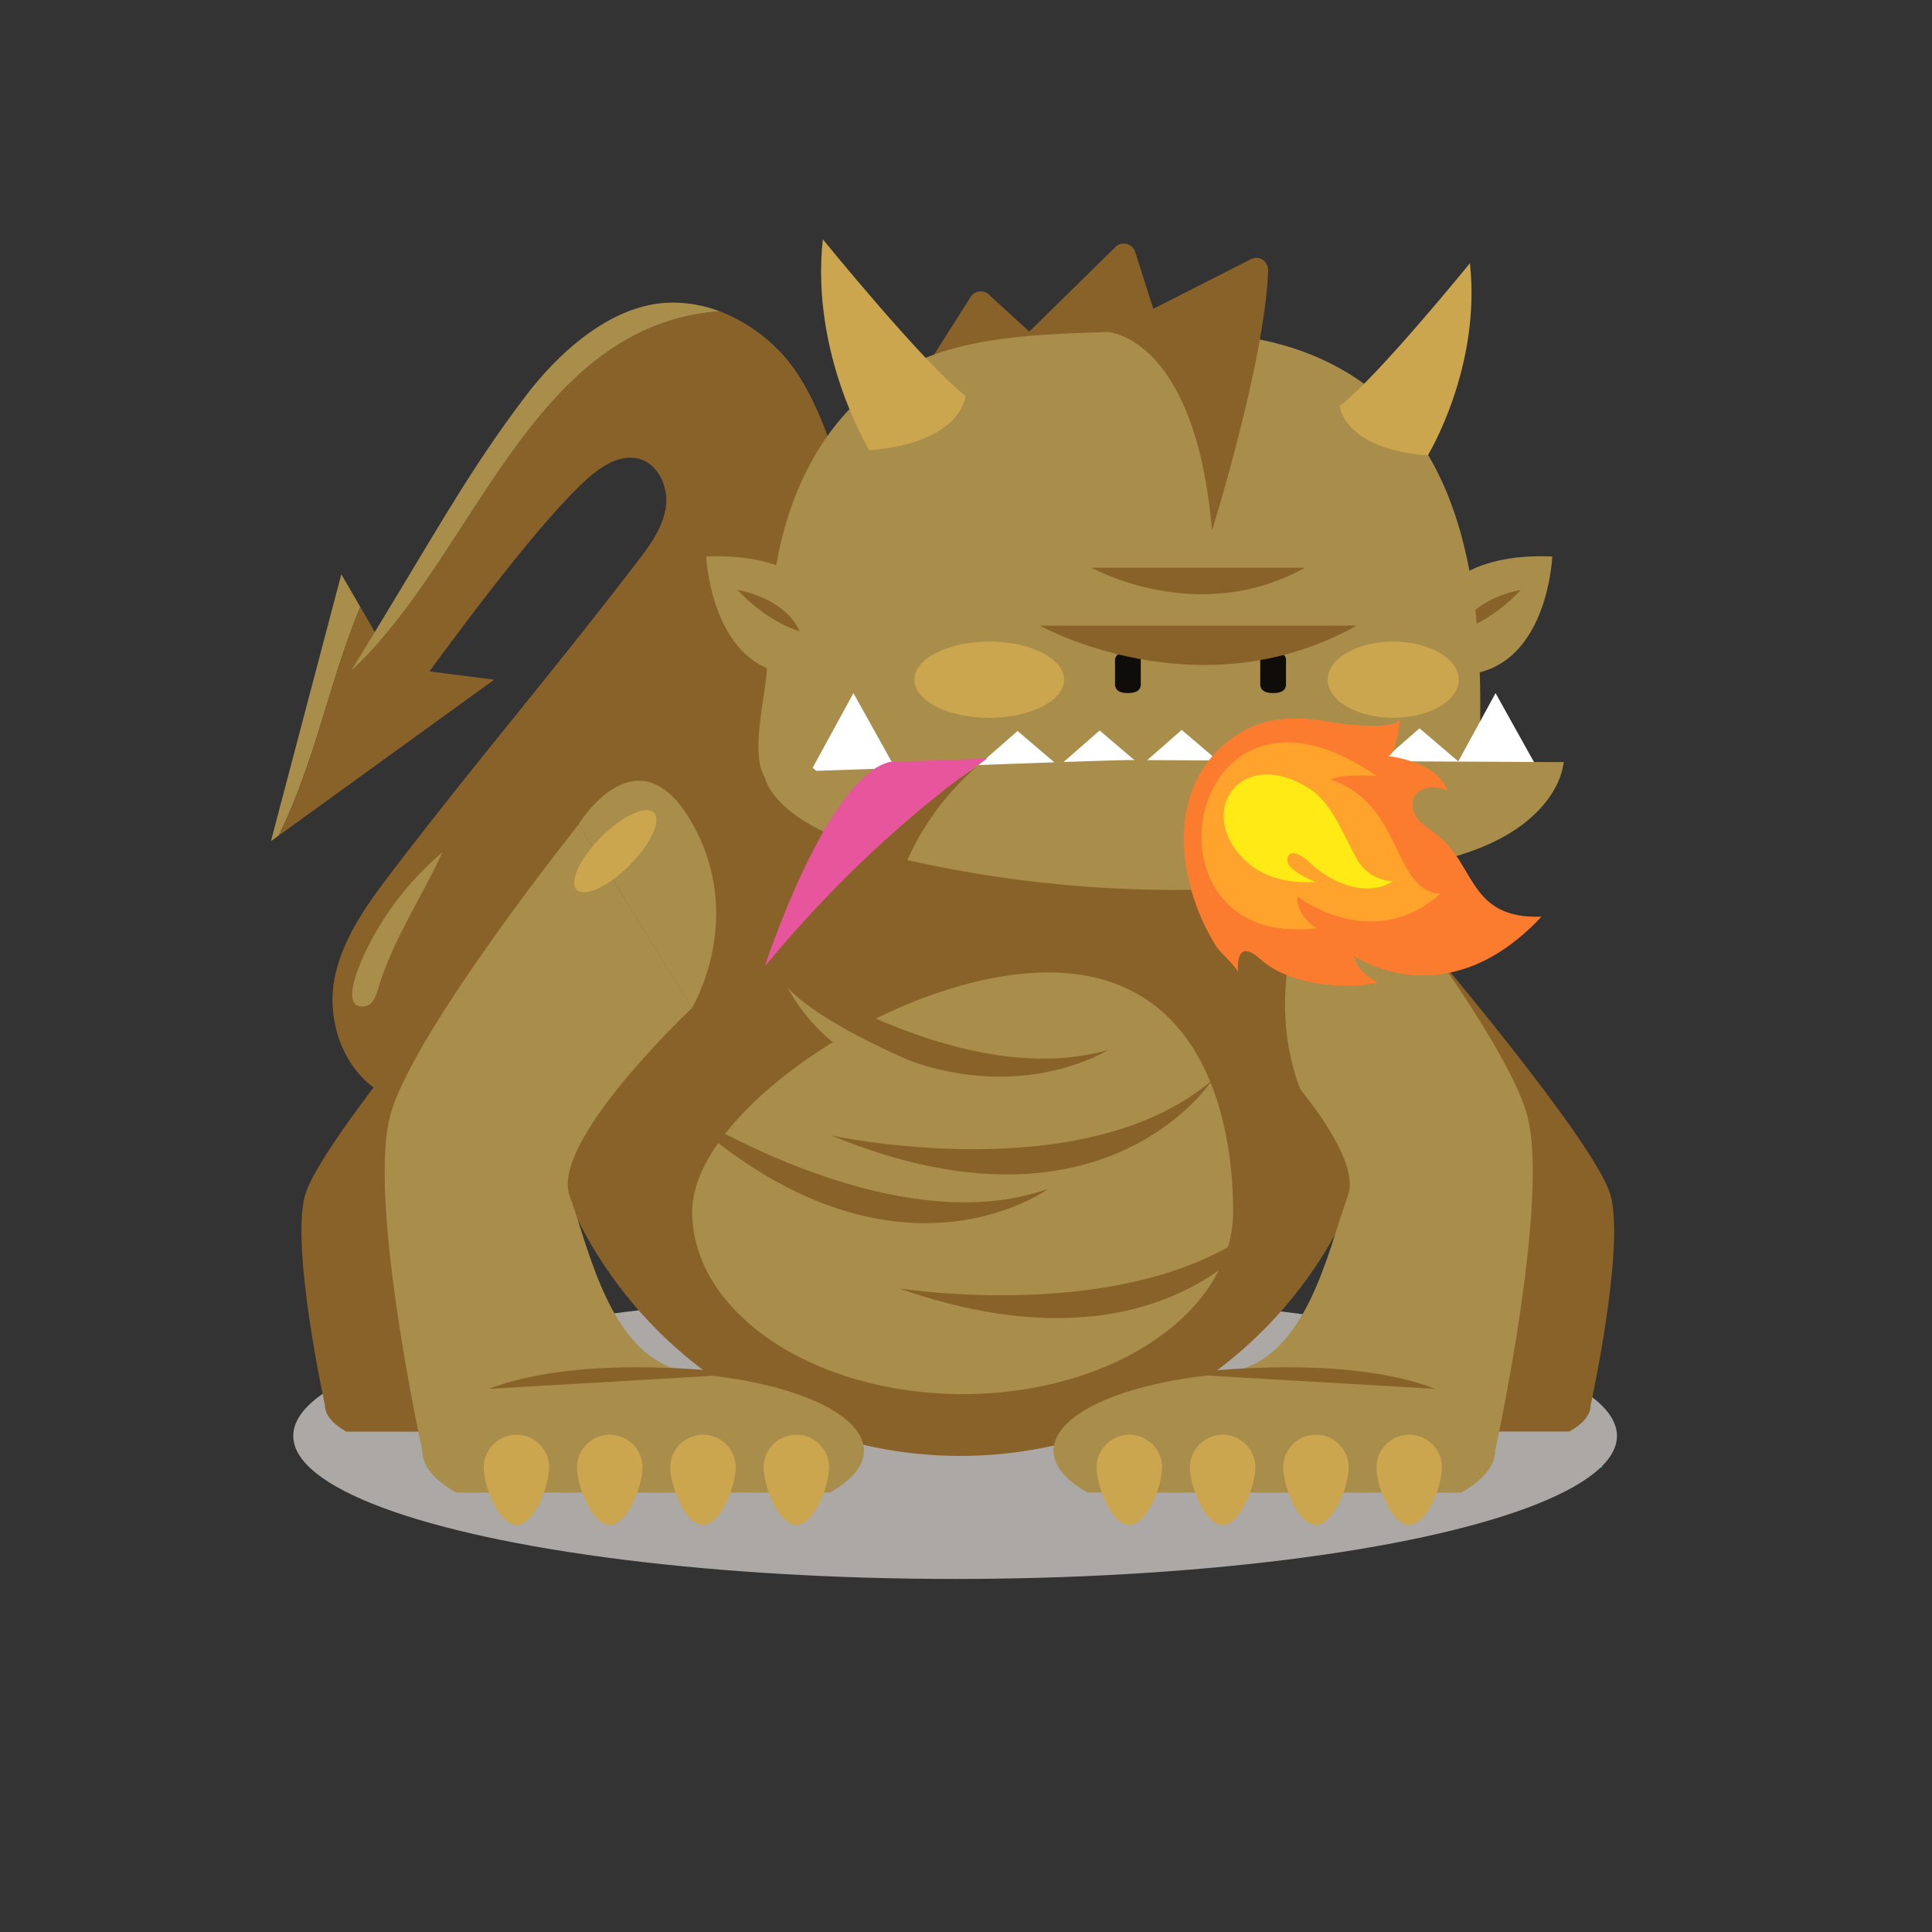 <svg xmlns="http://www.w3.org/2000/svg" viewBox="0 0 300 300"><rect x="0" y="0" width="300" height="300" fill="#333333" stroke="none"/><defs><style>.cls-1{isolation:isolate;}.cls-2{fill:#0fabec;}.cls-3{fill:#89622a;}.cls-4{fill:#aba8a5;mix-blend-mode:multiply;}.cls-5{fill:#a88d4b;}.cls-6{fill:#cba64e;}.cls-7{fill:#fff;}.cls-8{fill:#0f0d0a;fill-rule:evenodd;}.cls-9{fill:#e7559c;}.cls-10{fill:#fb7b2f;}.cls-11{fill:#ffa32c;}.cls-12{fill:#ffea16;}</style></defs><title>Artboard 5</title><g class="cls-1"><g id="Layer_1" data-name="Layer 1"><rect class="cls-2" x="248.43" y="226.58" width="0.33" height="1.3"/><path class="cls-3" d="M130.36,73.4c-1.84-6.25-4.66-14-9.15-18.69a25.85,25.85,0,0,0-9.47-6.38c-29.35,2.15-38,38.1-57.2,55.78l-.73,1.19c3.71,3,2.53,5.14,6.24,8.12,9.84-13.75,21.82-29.88,29.54-37.55,2.53-2.51,5.75-5.32,9.26-4.71,3.21.56,5,4.35,4.54,7.57s-2.5,6-4.48,8.55c-13,17-24.43,30.3-37.44,47.29-3.92,5.11-7.94,10.44-9.39,16.71-1.69,7.29,1.47,16.07,8.61,19.11,13.75-14.12,25.25-31.75,36.72-47.77q8.62-12,16.87-24.36,4.28-6.39,8.45-12.85C123.78,83.77,130.86,75.12,130.36,73.4Z"/><ellipse class="cls-4" cx="148.31" cy="222.97" rx="102.77" ry="22.21"/><path class="cls-3" d="M207.29,127.48h0l-.1-.16q-1.51-2.71-3.26-5.26l-25-40.39a32.6,32.6,0,0,0-59.24-.75h0L89.27,128h1.4a66.45,66.45,0,1,0,116.61-.51Z"/><path class="cls-3" d="M75.92,210.7l.22-.14c-7.39-1.22-9.44-11.8-11.36-17.08s11.88-18.24,11.88-18.24L76,146.47s-26.35,30.95-28.63,39.11,3.09,32.64,3.09,32.64c0,1.5,1.22,2.9,3.31,4.08H90c2.09-1.18,3.31-2.58,3.31-4.08C93.36,214.48,85.85,211.37,75.92,210.7Z"/><path class="cls-3" d="M221.53,210.7l-.22-.14c7.39-1.22,9.44-11.8,11.36-17.08s-11.88-18.24-11.88-18.24l.66-28.77s26.35,30.95,28.63,39.11S247,218.21,247,218.21c0,1.5-1.22,2.9-3.31,4.08H207.4c-2.09-1.18-3.31-2.58-3.31-4.08C204.1,214.48,211.6,211.37,221.53,210.7Z"/><path class="cls-5" d="M191.48,213.22l-.36-.22c11.82-2,15.09-18.87,18.17-27.31s-19-29.17-19-29.17L207.88,128s25.59,32,29.23,45.07-4.94,52.18-4.94,52.18c0,2.4-1.94,4.63-5.29,6.52h-58c-3.35-1.89-5.29-4.12-5.29-6.52C163.6,219.26,175.61,214.29,191.48,213.22Z"/><path class="cls-3" d="M204.33,173.78s-12.86-17,3.56-45.79l-23.13,28.53Z"/><path class="cls-5" d="M191.48,188.13c0,15.66-18.81,28.35-42,28.35s-42-12.69-42-28.35S139.58,151,162.78,151,191.48,172.47,191.48,188.13Z"/><path class="cls-5" d="M106.27,213.22l.36-.22c-11.82-2-15.09-18.87-18.17-27.31s19-29.17,19-29.17L89.86,128s-25.59,32-29.23,45.07,4.94,52.18,4.94,52.18c0,2.4,1.94,4.63,5.29,6.52h58c3.35-1.89,5.29-4.12,5.29-6.52C134.14,219.26,122.13,214.29,106.27,213.22Z"/><path class="cls-3" d="M129.07,176.31s39.15,8.56,59.12-8.56C188.2,167.75,171.46,193.84,129.07,176.31Z"/><path class="cls-3" d="M104.5,171.46s33.5,22,58.28,13.13C162.78,184.59,137.83,203,104.5,171.46Z"/><path class="cls-3" d="M139.55,200.05s39.56,6.38,58.55-11.83C198.1,188.23,182.84,215.21,139.55,200.05Z"/><path class="cls-3" d="M114.77,146.05s32,24.18,57.27,17C172,163.05,145.91,179.73,114.77,146.05Z"/><path class="cls-6" d="M128.73,227.87c0,2.81-2.28,8.9-5.08,8.9s-5.08-6.09-5.08-8.9a5.08,5.08,0,0,1,10.17,0Z"/><path class="cls-6" d="M114.24,227.87c0,2.81-2.28,8.9-5.08,8.9s-5.08-6.09-5.08-8.9a5.08,5.08,0,0,1,10.17,0Z"/><path class="cls-6" d="M99.76,227.87c0,2.81-2.28,8.9-5.08,8.9s-5.08-6.09-5.08-8.9a5.08,5.08,0,0,1,10.17,0Z"/><path class="cls-6" d="M85.27,227.87c0,2.81-2.28,8.9-5.08,8.9s-5.08-6.09-5.08-8.9a5.08,5.08,0,0,1,10.17,0Z"/><path class="cls-6" d="M223.9,227.87c0,2.81-2.28,8.9-5.08,8.9s-5.08-6.09-5.08-8.9a5.08,5.08,0,0,1,10.17,0Z"/><path class="cls-6" d="M209.41,227.87c0,2.81-2.28,8.9-5.08,8.9s-5.08-6.09-5.08-8.9a5.08,5.08,0,0,1,10.17,0Z"/><path class="cls-6" d="M194.93,227.87c0,2.81-2.28,8.9-5.08,8.9s-5.08-6.09-5.08-8.9a5.08,5.08,0,0,1,10.17,0Z"/><path class="cls-6" d="M180.44,227.87c0,2.81-2.28,8.9-5.08,8.9s-5.08-6.09-5.08-8.9a5.08,5.08,0,0,1,10.17,0Z"/><path class="cls-5" d="M223.71,92.27s3.67-6.45,17.33-5.86c0,0-.8,20.24-16.8,18.26Z"/><path class="cls-3" d="M236.15,91.61s-7.33,1.13-9.65,6.42C226.5,98,231.26,96.81,236.15,91.61Z"/><path class="cls-3" d="M159.08,52.22l14.13-13.87a1.85,1.85,0,0,1,3.06.76l4.17,13.11Z"/><path class="cls-3" d="M144.17,56.43l6.56-10.33a1.85,1.85,0,0,1,2.81-.37l11.69,10.71Z"/><path class="cls-5" d="M120.61,87.37c2.18-12.26,8.53-25,21.11-30.94,8.49-4,18.57-4.47,28.26-4.81,11.25-.4,23-.72,33.24,3.31,26.71,10.47,27.26,42,26.44,64-.47,12.5-19.56,12.4-30.38,13.74a164.56,164.56,0,0,1-29.93.95,162,162,0,0,1-29.49-4.48c-6.6-1.64-20.16-3.59-21.75-10-1.09-4.39.74-11,1-15.55A128.56,128.56,0,0,1,120.61,87.37Z"/><polygon class="cls-7" points="138.93 119.13 132.59 124.67 126.19 119.22 132.52 107.63 138.93 119.13"/><polygon class="cls-7" points="238.64 119.13 232.3 124.67 225.9 119.22 232.23 107.63 238.64 119.13"/><polygon class="cls-7" points="164.41 118.97 158.08 124.51 151.67 119.05 158.01 113.51 164.41 118.97"/><polygon class="cls-7" points="177.16 118.89 170.82 124.43 164.41 118.97 170.75 113.43 177.16 118.89"/><polygon class="cls-7" points="189.9 118.8 183.56 124.34 177.16 118.89 183.49 113.34 189.9 118.8"/><polygon class="cls-7" points="202.64 118.72 196.31 124.26 189.9 118.8 196.24 113.26 202.64 118.72"/><polygon class="cls-7" points="215.38 118.64 209.05 124.18 202.64 118.72 208.98 113.18 215.38 118.64"/><polygon class="cls-7" points="226.82 118.55 220.49 124.09 214.08 118.64 220.42 113.09 226.82 118.55"/><path class="cls-5" d="M140.61,133.49a189.14,189.14,0,0,0,78,1.21c5.34-1,10.71-2.36,15.28-5s8.29-6.66,8.93-11.36l-67-.32c-5.69,0-57.25,2.13-57.3,1.85C119.9,127.34,133.36,131.92,140.61,133.49Z"/><path class="cls-5" d="M127,92.27s-3.67-6.45-17.33-5.86c0,0,.8,20.24,16.8,18.26Z"/><path class="cls-3" d="M114.51,91.61s7.33,1.13,9.65,6.42C124.16,98,119.41,96.81,114.51,91.61Z"/><path class="cls-8" d="M199.69,102.33c-.1-.64-.67-1.07-2-1.08s-1.87.5-2,1.08v4.07h0c.1.76.64,1.22,2,1.22s1.92-.47,2-1.22v-4.07Z"/><path class="cls-8" d="M177.14,102.33c-.1-.64-.67-1.07-2-1.08s-1.87.5-2,1.08v4.07h0c.1.76.64,1.22,2,1.22s1.92-.47,2-1.22v-4.07Z"/><path class="cls-5" d="M107.45,156.52s8.46-13.89,0-28.74-17.59.2-17.59.2Z"/><ellipse class="cls-6" cx="153.61" cy="105.54" rx="11.62" ry="5.92"/><ellipse class="cls-6" cx="95.54" cy="132.18" rx="8.47" ry="3.11" transform="translate(-65.48 106.27) rotate(-45)"/><ellipse class="cls-6" cx="216.34" cy="105.54" rx="10.17" ry="5.92"/><path class="cls-5" d="M53,89.17,42.07,130.62l1.2-.87C49,118.22,51.06,106,55.95,94.25Z"/><path class="cls-3" d="M61.36,103.57l-5.41-9.32c-4.89,11.7-6.93,24-12.67,35.5l33.46-24.21Z"/><path class="cls-3" d="M115.33,213.36s-24.32-3.51-39.41,2.3Z"/><path class="cls-3" d="M183.47,213.36s24.32-3.51,39.41,2.3Z"/><path class="cls-3" d="M151.67,119.05a41.76,41.76,0,0,0-12.74,19.83l-6.37-7.14Z"/><path class="cls-9" d="M118.75,150.07s9.5-29.21,19.37-31.75l15.18-.54S136.31,128.74,118.75,150.07Z"/><path class="cls-3" d="M188.2,82.39s8.12-26,8.7-40.09a2.11,2.11,0,0,0-.68-1.86,1.85,1.85,0,0,0-2-.18L172,51.55S185.64,52.22,188.2,82.39Z"/><path class="cls-6" d="M135,69.92S125.82,55,127.77,37.16c0,0,15.9,19.57,22.17,24.31C149.94,61.47,149.4,68.78,135,69.92Z"/><path class="cls-6" d="M221.7,70.73s8.33-13.62,6.55-29.86c0,0-14.49,17.84-20.21,22.16C208,63,208.54,69.7,221.7,70.73Z"/><path class="cls-10" d="M195.79,149c5,4.48,14.79,4.57,18.18,3.54,0,0-3.2-1.36-3.73-4.09,0,0,14.23,9.85,29.12-6.11-11.37.41-10.18-8.13-16.34-12.82-1.87-1.42-4-2.48-3.6-5.2.3-2.11,3.64-2.63,5.32-1.47-1.37-4.65-9.27-5.47-9.28-5.47,1.31.14,1.95-5.42,1.88-6,.26,2.25-9.53,1-10.8.73-6.38-1.2-12.18-.71-17.2,4.15-8.37,8.12-6.13,21.64-.51,30.65.61,1,3.31,3.25,3.43,4.19C192.26,151,191.55,145.17,195.79,149Z"/><path class="cls-11" d="M204.46,144.12s-3.25-1.87-3-4.9c0,0,11.61,9,22.22-.45-7.45-.37-5.8-14-17-17.68,0,0,1.1-1,7.14-.57C183.93,99.69,175.46,147.83,204.46,144.12Z"/><path class="cls-12" d="M193.79,134c4.15,3.65,10.49,2.95,10.49,2.95s-3-1.24-4-2.43-.11-3.61,3.16-.52,8.72,5.43,12.81,2.87a6.84,6.84,0,0,1-5.79-3.93c-2.19-4-3.82-8.39-7.1-10.47C192.44,115.55,185.23,126.51,193.79,134Z"/><path class="cls-3" d="M161.48,97.15s24.58,13.74,49.16,0Z"/><path class="cls-3" d="M169.47,88.15s16.58,9.27,33.17,0Z"/><path class="cls-5" d="M142,165s-14.31-5.87-19.69-11.62A28.38,28.38,0,0,0,134.14,165Z"/><path class="cls-5" d="M111.74,48.34A20.29,20.29,0,0,0,103.9,47c-9,.29-17.19,7.7-22.56,14.87C72.22,74,68.07,82.11,54.54,104.12,73.74,86.44,82.39,50.49,111.74,48.34Z"/><path class="cls-5" d="M56.72,156.25c1.11-.18,1.61-1.45,1.93-2.53,2.34-7.8,6.72-14.14,10.05-21.37a46.65,46.65,0,0,0-12.54,16.74C55.53,150.6,52.91,156.87,56.72,156.25Z"/></g></g></svg>
